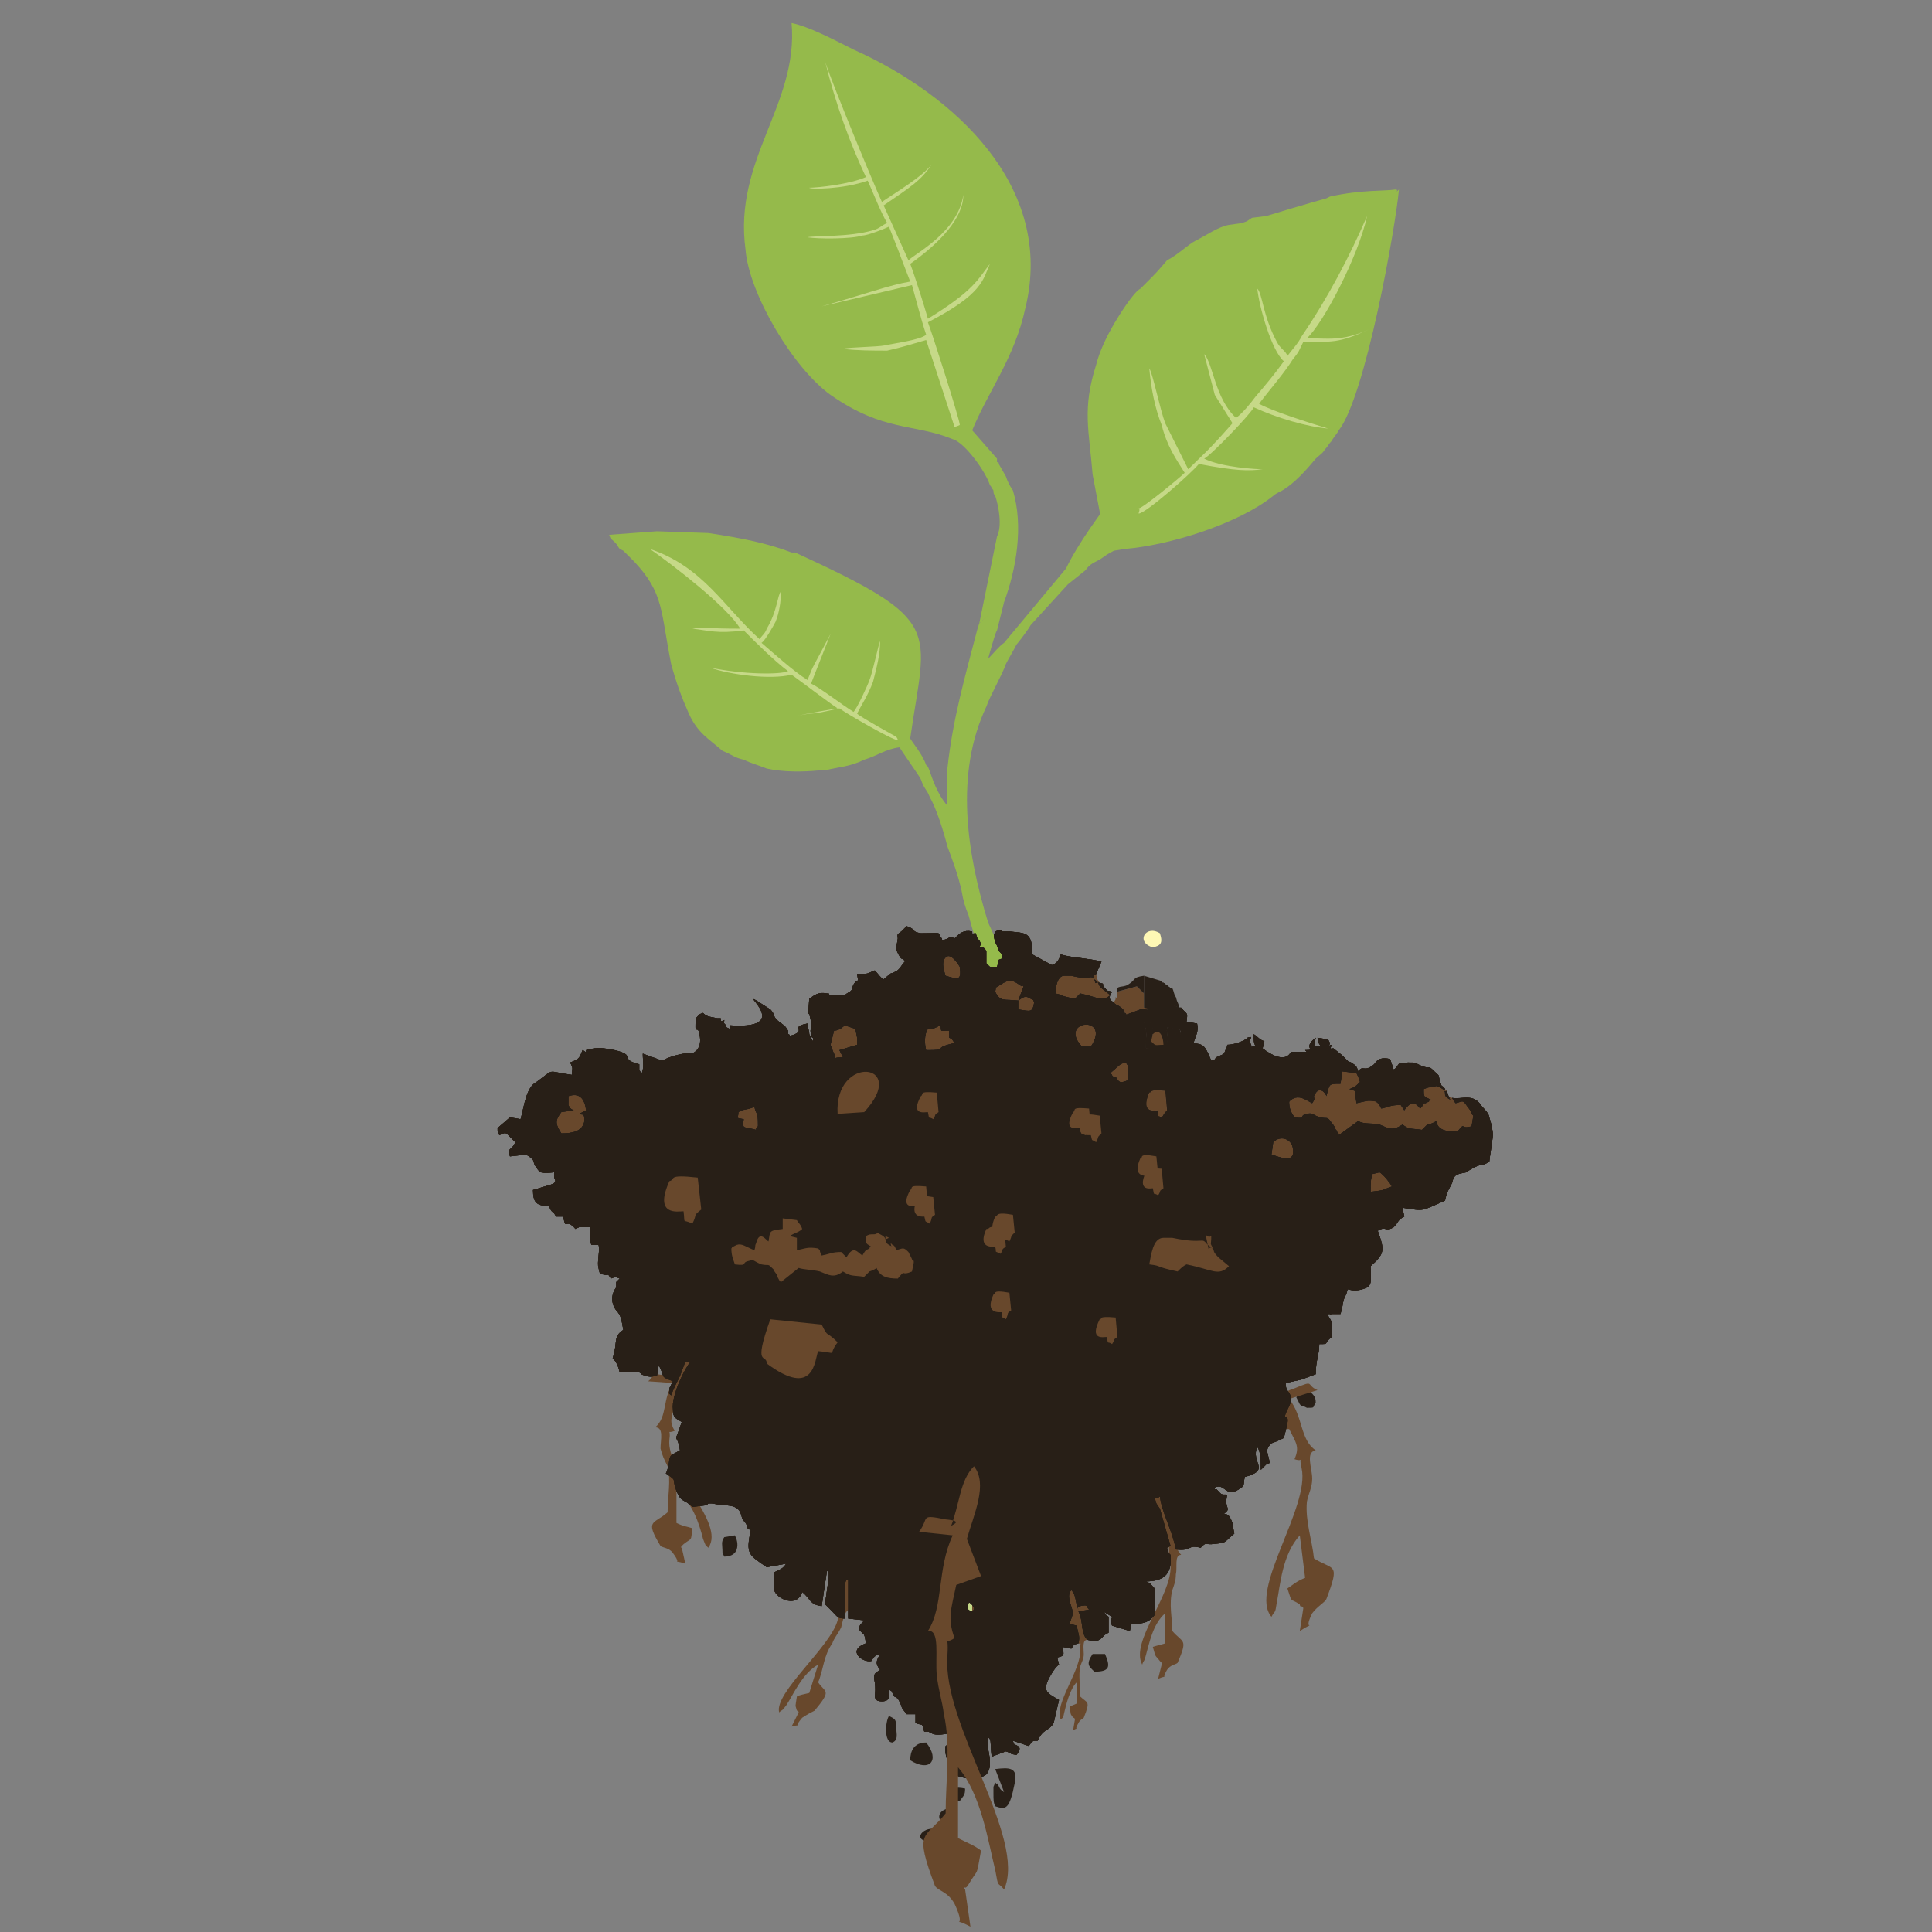 <?xml version="1.0" encoding="UTF-8"?>
<!DOCTYPE svg PUBLIC "-//W3C//DTD SVG 1.1//EN" "http://www.w3.org/Graphics/SVG/1.1/DTD/svg11.dtd">
<!-- Creator: CorelDRAW X7 -->
<svg xmlns="http://www.w3.org/2000/svg" xml:space="preserve" width="1091px" height="1091px" version="1.1" style="shape-rendering:geometricPrecision; text-rendering:geometricPrecision; image-rendering:optimizeQuality; fill-rule:evenodd; clip-rule:evenodd"
viewBox="0 0 1091 1091"
 xmlns:xlink="http://www.w3.org/1999/xlink">
 <rect x="0" y="0" width="1091" height="1091" fill="#808080" stroke="none"/>
 <defs>
  <style type="text/css">
   <![CDATA[
    .fil0 {fill:#281F17}
    .fil4 {fill:#68482C}
    .fil6 {fill:#68482C}
    .fil1 {fill:#95BA4B}
    .fil2 {fill:#95BA4B}
    .fil3 {fill:#C6D988}
    .fil5 {fill:#FEF8B5}
   ]]>
  </style>
 </defs>
 <g id="Camada_x0020_1">
  <path class="fil0" d="M614 926c9,2 7,-2 12,-4l0 -9c-3,-2 -1,-1 -3,-3l5 3c0,2 -2,0 0,5l10 3 1 -4c7,0 10,-1 13,-5l0 -15c-2,-2 -2,-3 -5,-4 11,0 15,-5 14,-15l-1 -1 -1 -3 2 -1 -6 -21c0,0 -2,-3 -2,-3 -2,-7 -1,-1 2,-4 1,9 7,19 9,30 10,1 6,-3 14,-1 3,-3 2,-2 6,-2 9,-1 6,0 13,-6 0,0 -1,-5 -1,-6 -2,-5 -3,-5 -5,-5 5,-4 0,-2 2,-11 -4,0 -3,0 -6,-3 0,0 -1,0 -1,0 0,-1 0,-1 0,-1 6,-3 6,7 15,0 2,-1 1,-3 2,-6 15,-4 3,-8 7,-17 2,3 2,8 2,13l3 -3c1,-1 1,0 2,-1 -1,-6 -3,-7 1,-11 3,-1 5,-2 7,-3l1 -4c4,-14 -4,-2 2,-14 1,-2 1,-3 1,-5 -1,-4 -3,-3 -3,-8l9 -2 8 -3c0,-8 2,-11 2,-17 6,0 2,0 7,-4 -1,-7 2,-6 -2,-12 1,-3 0,0 2,-1l5 0 1 -4c1,-7 2,-5 3,-10 3,1 7,1 11,-1 3,-2 2,-5 2,-12 8,-7 8,-9 4,-20 5,-3 4,1 9,-2 3,-3 2,-4 6,-6l-1 -5c13,2 10,2 24,-4 1,-5 2,-6 4,-10 1,-5 3,-5 8,-6 1,-1 5,-3 5,-3 4,-2 3,0 8,-3 0,-1 2,-13 2,-15 0,-3 -1,-7 -2,-10 0,-2 -3,-5 -4,-6 -5,-8 -11,-4 -17,-5 0,0 1,2 2,3 4,-1 4,-2 6,1l3 4c0,1 0,1 0,1 0,0 1,1 1,1l-1 6c-7,2 -3,-3 -8,3 -7,0 -11,-1 -12,-6 -1,1 -4,2 -5,2l-3 3c-7,-1 -7,0 -11,-3 -6,4 -8,2 -13,0 -4,-1 -9,0 -12,-2l-11 8c0,-1 0,-1 -1,-2 0,-1 -1,-1 -1,-2 0,0 -1,-2 -2,-3 -3,-4 -2,-2 -6,-3 -5,-1 -4,-3 -8,-2 -5,1 0,3 -7,2 -2,-3 -3,-5 -3,-9 1,0 -1,0 3,-2 4,-1 6,1 10,3 2,-3 1,-2 1,-4 3,-7 7,-1 7,0 2,-7 1,-7 8,-7l1 -7 8 1c1,2 1,2 2,5 -2,2 -3,3 -6,4l3 1 1 7c5,-1 6,-2 11,-1 2,2 1,0 3,4 5,-1 5,-2 11,-2l2 3c5,-7 7,-3 9,-1 0,0 2,-2 2,-3 0,0 1,0 1,0l2 -1c0,-1 0,0 1,-1 -4,-2 -4,-1 -4,-6 3,-1 2,-1 5,-1 3,-1 1,-1 4,0 6,3 0,4 6,7 0,0 -1,-2 -1,-2l-1 -3c-2,1 -2,1 -1,-1 -1,-2 -1,-1 -2,-2 -1,-3 0,0 -1,-3 -1,-4 0,-2 -3,-5 -4,-4 -2,-1 -7,-3 -5,-2 -2,-2 -8,-2 -7,1 -4,0 -6,2 -2,2 1,0 -2,2l-2 -6c-5,-1 -7,0 -9,3 -6,5 -6,0 -9,4 -1,-3 -1,-3 -4,-5 -2,-1 -1,0 -2,-1l-2 -2c0,0 0,0 -1,-1l-5 -4 0 0c-2,0 -2,1 -1,-2 -2,0 -2,3 -1,-1l-1 -2 -6 -1c1,4 0,2 2,5l-4 0 1 -5c-8,6 1,7 -6,7l1 1 -9 0c-4,8 -16,-2 -16,-2l1 -4c-3,-1 -3,-2 -6,-4 0,5 0,4 1,7 -5,0 -1,1 -3,-2 -1,-3 3,-4 -2,-3l1 0c-3,2 -8,4 -12,4 0,1 0,1 -1,3 -1,3 -1,2 -5,4 -2,2 0,1 -3,2 -4,-10 -5,-9 -10,-10 1,-4 3,-6 2,-11l-6 -1c1,-6 0,-4 -3,-8l-1 0c-4,-1 -6,-3 -9,-5 1,-4 2,-3 4,-6l-4 -3 -2 0 0 14 -5 0c-3,2 0,1 -5,1 0,0 0,0 -1,0l-8 3c0,-1 -1,-1 -1,-1 0,0 0,-1 0,-1 -3,-4 -5,-3 -6,-5 0,0 0,0 0,0 -4,-2 -2,-4 -1,-6 -4,-1 -2,0 -4,-2 -3,-3 1,-2 -3,-3 -3,-1 -2,2 -3,-2 4,3 1,2 4,5l5 4c-5,4 -7,1 -17,-1 -1,1 -2,2 -3,3 -10,-2 -6,-2 -11,-3 0,-3 1,-10 5,-10l4 0c12,3 10,-1 13,2 -1,-6 0,-1 1,-3l3 -7c-8,-2 -16,-2 -23,-4 -1,3 -2,5 -5,6l-11 -6c0,-13 -4,-12 -13,-13 -3,0 -3,0 -4,0 0,-1 -1,-1 -1,-1l-3 1c-1,3 -1,2 0,6l1 2 1 3 2 2 0 2c-1,1 0,0 -2,1 -1,3 0,1 -1,4l-4 0 -2 -2 0 -7c-1,-1 0,-1 -2,-2 -1,0 0,0 -2,0l1 -2 -1 -2 -1 -1 -1 -3c-2,0 -2,1 -2,-1 -5,-1 -7,1 -10,4 -3,-2 -2,0 -7,1 0,-1 0,-1 -1,-2 -1,-3 0,-2 -11,-2 -6,-1 -2,-2 -8,-4l-3 3c-3,2 -2,2 -2,4l-1 6c4,9 3,3 5,7 -2,2 -3,5 -6,6 -3,2 1,-2 -6,4 -2,-1 -3,-3 -5,-5 -5,2 -3,2 -10,2 1,7 1,1 -2,6 -2,4 1,1 -2,4 0,0 -2,1 -3,2 -1,0 -4,0 -6,0 -5,0 -1,-1 -4,-1 -5,-1 -7,1 -10,3 -1,16 -1,2 1,13 1,5 -1,3 0,7 0,3 2,1 1,4l-2 -4c0,-2 -1,-4 -1,-6 -11,2 1,4 -10,7 0,-1 -1,-1 -1,-1 0,0 0,-1 0,-1 0,0 0,-1 0,-1 -2,-3 -1,-2 -5,-5 -4,-3 -2,-4 -5,-7 -28,-18 19,12 -23,9l0 2 -2 -1 0 -1c-2,-2 -1,-1 -1,-3 -2,1 -2,1 -2,-1l-1 0 -1 0 -5 -1c-2,-1 -2,-1 -3,-2 -3,1 -2,1 -4,3 -1,11 1,3 2,9 2,9 -4,11 -5,11 -3,-1 -13,2 -16,4l-11 -4c0,5 1,8 -1,12 0,-1 0,-1 -1,-3 0,0 0,-2 0,-3 -12,-3 -1,-5 -14,-8 -6,-1 -9,-2 -16,0 0,2 0,1 -2,0 -2,5 -2,5 -7,7 2,4 1,3 1,7 -15,-2 -9,-4 -20,4 -6,3 -7,14 -9,21l-6 -1 -7 6c0,3 0,2 1,4 3,-1 3,-2 5,0l4 4c-2,5 -5,3 -3,8l9 -1c2,1 3,2 4,3l1 3c3,4 2,5 11,4 0,2 0,1 0,3 1,2 1,3 -2,4l-10 3c0,7 2,9 9,9 2,5 2,2 4,6l4 0c2,9 1,0 7,7l2 -1 6 0c1,6 -1,5 1,10l4 0c1,3 -1,10 0,13 1,5 1,3 4,4 2,0 1,-1 3,2 3,-1 2,-1 5,0 -1,1 -1,1 -2,2l0 3c-3,4 -3,9 0,13 3,3 3,6 4,11 -6,4 -3,7 -6,16 2,2 3,4 4,8 3,0 8,-1 11,0 2,1 0,1 4,2 3,1 4,0 6,0l1 -6c4,7 0,6 8,9l-2 4c0,4 -1,2 1,4 1,-3 3,-7 5,-11 4,-10 2,-8 6,-8 -3,3 -11,19 -10,27 0,5 2,5 5,7 -5,15 -3,4 -1,16 -5,3 -5,2 -6,5 0,1 -1,7 -2,8 7,5 3,2 6,10 3,7 4,4 9,9l8 -1 1 -1 2 0 6 1c9,0 10,3 11,7 1,3 1,1 2,3 2,3 0,3 3,4 -3,14 -1,14 9,21l11 -2c-2,3 -3,3 -7,5 0,3 0,6 0,8 -1,6 13,13 16,3 5,4 4,7 11,8l3 -20c1,1 1,0 1,4l-2 14c0,0 0,1 0,1l4 4c3,3 3,4 7,4 0,-5 0,-8 0,-13 0,-2 0,-4 0,-6 1,-4 1,-2 2,-3l0 22 9 1c-2,3 -2,1 -3,5 3,4 3,1 4,8 -11,4 -2,11 3,10 1,-1 1,-3 5,-4 -2,4 -3,5 0,9 -3,2 -4,2 -3,7 1,7 -1,8 1,10 1,1 5,1 6,0 2,-2 0,-1 1,-3l0 -3c4,3 0,-1 3,4 2,1 2,1 3,3 2,4 0,2 4,7l5 0 0 5c5,2 3,-1 5,5 5,-1 2,3 13,1 1,3 1,2 2,5l-3 2c-1,6 3,14 7,17 6,2 12,2 16,-1 5,-6 -1,-16 1,-21 2,2 1,1 2,11l8 -3c6,2 0,1 6,2 4,-5 0,-5 -1,-6 -2,-1 0,1 -1,-2l9 3c2,-3 2,-3 5,-3 3,-7 6,-5 9,-10l3 -13c-3,-2 -9,-4 -7,-9 0,-1 4,-9 7,-11l-1 -4c4,-1 4,-1 3,-6l5 1c2,-3 1,-2 4,-3 1,-4 0,-5 -1,-10l-4 -1 2 -6c-1,-5 -4,-10 -1,-13 3,3 2,7 4,11 0,-1 -2,-1 1,-2 5,-1 3,0 5,2l-6 1c3,6 1,12 5,16zm-67 -21c1,0 2,1 3,3 0,1 0,1 -1,2 -2,-1 -3,0 -2,-5zm227 -232c0,-5 0,-7 1,-10l4 -1c2,1 6,6 7,8 -6,2 -3,2 -12,3zm-55 -28c4,-4 10,-2 11,3 2,10 -8,5 -12,4l1 -7zm-292 -7c-7,-2 -8,0 -7,-6 -5,-1 -3,0 -3,-4 3,-2 5,-1 9,-3 1,5 2,2 2,10 0,0 0,0 0,1l-1 1c0,0 0,1 0,1zm232 -11c-2,2 -1,1 -3,4 -3,-2 -2,1 -2,-4 -2,0 -10,2 -5,-10 2,0 -1,-2 9,-1l1 11zm-335 0c-2,-1 -2,-1 -3,-3l0 -5c6,-2 9,1 10,8l-4 2c2,1 3,-1 3,4 -1,6 -7,7 -13,7 -4,-6 -3,-8 0,-12l7 -1zm157 -7c-1,-19 23,-16 9,-1l-9 1zm156 -10c-5,2 -5,1 -7,-2 -1,0 -2,0 -2,-1 0,0 0,0 -1,-1 7,-6 5,-5 9,-6 0,1 1,1 1,3 0,1 0,2 0,2 0,2 0,3 0,5zm-26 -19c-14,-15 17,-18 5,0l-5 0zm-137 2l2 4c-7,0 -3,2 -5,-2 -1,-2 -1,-3 -2,-5l2 -8c2,0 4,-1 6,-3l6 2 1 5c0,2 0,1 0,4l-10 3zm50 -12c3,-1 1,1 5,-1l2 -1c1,4 -1,3 5,3l0 4c2,1 1,0 3,3 -14,3 -2,4 -16,4 -1,-4 -1,-9 1,-12zm140 10c-3,-10 -4,-4 -5,-11l5 1c0,4 -1,3 1,7 2,-5 2,-3 1,-7l5 0c-2,6 -5,6 -4,15l-6 0 3 -5zm-17 1c0,-8 1,-7 -1,-15 6,1 3,-1 5,4 4,-1 5,0 8,1 2,12 -4,10 -12,10zm-85 -32c1,-4 -1,-1 3,-4 5,-3 5,-2 7,-2l2 1c0,0 0,0 0,0l3 2c0,-1 1,0 1,0l-3 8c3,-2 4,-3 7,-1 2,1 1,0 2,2 -1,6 -2,5 -9,4l0 -5c-8,-1 -10,1 -13,-5zm-28 -9c-1,-3 -3,-9 1,-11 3,-1 7,6 7,6 1,8 -1,7 -8,5z"/>
  <path class="fil1" d="M421 141c2,25 27,67 48,82 30,21 47,16 69,25 7,2 19,19 21,26 1,1 0,0 2,3 0,1 0,2 1,3 2,6 4,17 1,23l-10 49c2,-2 12,-10 14,-12 7,-19 11,-43 5,-63 -2,-3 -3,-5 -4,-8l-4 -7c0,-1 0,-1 -1,-1 0,-1 0,-1 0,-2l-14 -16c9,-22 24,-41 30,-69 17,-69 -41,-121 -97,-146 -10,-5 -25,-13 -35,-15 4,46 -33,77 -26,128z"/>
  <path class="fil1" d="M751 111l-2 1c0,0 -11,3 -34,10l-8 1 -3 2c-6,2 3,0 -10,2 -6,1 -13,6 -19,9 -4,2 -10,8 -16,11 -6,7 -5,6 -15,16 -4,2 -12,15 -15,20 -4,7 -8,15 -10,23 -8,25 -4,37 -2,62l4 21 2 12c1,2 0,0 3,1 6,-19 177,-197 162,-195 -6,1 -19,0 -37,4z"/>
  <path class="fil1" d="M514 417c9,-63 20,-66 -65,-105l-2 0c-13,-5 -27,-8 -47,-11l-29 -1 -27 2c1,3 1,2 3,4 2,2 2,3 3,4l2 1 1 1 1 1 1 1 1 1 1 1 1 1c17,18 15,28 21,58 3,11 6,19 10,28 5,11 11,14 19,21 5,2 7,4 12,5 4,2 8,3 13,5 9,2 20,2 30,1l3 0c8,-2 14,-2 22,-6 7,-2 12,-6 20,-7 1,2 11,16 12,18 1,0 4,3 4,2 0,-1 1,-6 -1,-10 -2,-6 -8,-13 -9,-15z"/>
  <path class="fil1" d="M603 330l10 -8c2,-3 4,-4 8,-6 3,-2 4,-3 8,-5l6 -1c25,-2 64,-14 84,-30 1,-1 3,-2 5,-3 7,-4 14,-12 19,-18 2,-2 4,-3 5,-5 2,-2 2,-3 4,-5 1,-2 3,-4 4,-6 15,-19 32,-114 34,-136 -43,42 -162,160 -188,214l1 9z"/>
  <path class="fil2" d="M558 521c-12,-39 -19,-84 -1,-122 2,-6 9,-18 11,-24 2,-4 4,-7 6,-11 -4,-1 -5,-1 -7,-1 -3,2 -6,6 -9,9 0,0 4,-15 5,-16l4 -16c-2,1 -12,10 -14,12l-1 3c-7,27 -14,51 -17,79l0 21c-12,-14 -10,-34 -15,-15 -2,-6 -1,-5 0,0 2,6 3,5 5,10 4,7 8,20 10,28 3,8 6,16 8,25 1,6 2,9 4,14 1,4 6,22 10,27 5,6 11,-1 9,-4 0,-1 -6,-15 -8,-19z"/>
  <path class="fil3" d="M643 287c1,1 0,2 0,3 4,0 30,-23 34,-28 21,4 28,4 36,3 -3,0 -23,-1 -33,-6 4,-2 27,-26 28,-29 13,6 30,11 42,12 -10,-3 -32,-10 -39,-14 6,-8 14,-17 19,-25 4,-5 3,-4 6,-10 16,0 20,1 37,-7 -15,7 -24,5 -35,5 9,-8 29,-46 34,-69 -10,23 -22,46 -37,68 -2,4 -5,7 -8,11 -1,-3 -4,-4 -6,-8 -8,-15 -8,-27 -11,-30 1,10 8,35 15,41 -5,7 -10,13 -16,20 -3,4 -7,9 -11,12 -12,-11 -13,-31 -18,-36l6 23 10 16c-15,17 -16,17 -25,26l-13 -26c-3,-8 -7,-28 -9,-31 1,11 3,22 7,32 3,12 8,19 13,27 -3,3 -25,21 -26,20z"/>
  <path class="fil4" d="M820 620l-2 -1c0,0 1,2 1,2 -6,-3 0,-4 -6,-7 -3,-1 -1,-1 -4,0 -3,0 -2,0 -5,1 0,5 0,4 4,6 -1,1 -1,0 -1,1l-2 1c0,0 -1,0 -1,0 0,1 -2,3 -2,3 -2,-2 -4,-6 -9,1l-2 -3c-6,0 -6,1 -11,2 -2,-4 -1,-2 -3,-4 -5,-1 -6,0 -11,1l-1 -7 -3 -1c3,-1 4,-2 6,-4 -1,-3 -1,-3 -2,-5l-8 -1 -1 7c-7,0 -6,0 -8,7 0,-1 -4,-7 -7,0 0,2 1,1 -1,4 -4,-2 -6,-4 -10,-3 -4,2 -2,2 -3,2 0,4 1,6 3,9 7,1 2,-1 7,-2 4,-1 3,1 8,2 4,1 3,-1 6,3 1,1 2,3 2,3 0,1 1,1 1,2 1,1 1,1 1,2l11 -8c3,2 8,1 12,2 5,2 7,4 13,0 4,3 4,2 11,3l3 -3c1,0 4,-1 5,-2 1,5 5,6 12,6 5,-6 1,-1 8,-3l1 -6c0,0 -1,-1 -1,-1 0,0 0,0 0,-1l-3 -4c-2,-3 -2,-2 -6,-1 -1,-1 -2,-3 -2,-3zm-4 -5c-1,2 -1,2 1,1l-1 -1z"/>
  <path class="fil4" d="M609 928c2,1 1,-2 1,3 1,12 -15,31 -11,40 2,-2 1,0 2,-4 1,-4 3,-13 7,-17l0 12c-2,1 -3,1 -4,2 1,5 0,3 2,6 0,0 0,0 0,0 1,0 1,1 1,1l-1 6c4,-2 0,1 3,-4 1,-2 2,-2 3,-3 4,-10 2,-8 -2,-12 0,-6 -1,-12 0,-17 1,-3 2,-4 2,-7 0,-3 -1,-8 2,-8 -4,-4 -2,-10 -5,-16l6 -1c-2,-2 0,-3 -5,-2 -3,1 -1,1 -1,2 -2,-4 -1,-8 -4,-11 -3,3 0,8 1,13l-2 6 4 1c1,5 2,6 1,10z"/>
  <path class="fil4" d="M621 555c-2,-3 -1,-1 -2,-5 -1,2 -2,-3 -1,3 -3,-3 -1,1 -13,-2l-4 0c-4,0 -5,7 -5,10 5,1 1,1 11,3 1,-1 2,-2 3,-3 10,2 12,5 17,1l-5 -4c-3,-3 0,-2 -4,-5 1,4 0,1 3,2z"/>
  <path class="fil4" d="M321 619l0 5c1,2 1,2 3,3l-7 1c-3,4 -4,6 0,12 6,0 12,-1 13,-7 0,-5 -1,-3 -3,-4l4 -2c-1,-7 -4,-10 -10,-8z"/>
  <path class="fil0" d="M573 1007c2,-9 -3,-9 -11,-8l5 13c-3,-2 -2,-2 -4,-5 -1,2 0,-3 -2,2 0,2 0,3 0,4 0,3 0,5 1,7 6,2 8,2 11,-13z"/>
  <path class="fil0" d="M558 765c-3,-2 -5,-5 -10,-3 -4,1 -6,6 -5,11 2,6 16,8 15,-8z"/>
  <path class="fil4" d="M631 560l0 4 -1 -1c0,2 0,1 -1,3 0,0 0,0 0,0 1,2 3,1 6,5 0,0 0,1 0,1 0,0 1,0 1,1l8 -3c1,0 1,0 1,0 5,0 2,1 5,-1l-4 0 0 -8 -4 -4 -11 3z"/>
  <path class="fil4" d="M562 560c3,6 5,4 13,5l0 5c7,1 8,2 9,-4 -1,-2 0,-1 -2,-2 -3,-2 -4,-1 -7,1l3 -8c0,0 -1,-1 -1,0l-3 -2c0,0 0,0 0,0l-2 -1c-2,0 -2,-1 -7,2 -4,3 -2,0 -3,4z"/>
  <path class="fil4" d="M419 596l4 4c0,0 0,0 0,0 5,0 6,-1 9,-3 6,0 11,2 9,-5l-5 0 -1 -2 -1 0c-4,3 -7,2 -11,-1l1 -5 -2 0c-2,6 0,7 -3,12z"/>
  <path class="fil4" d="M471 582l-2 8c1,2 1,3 2,5 2,4 -2,2 5,2l-2 -4 10 -3c0,-3 0,-2 0,-4l-1 -5 -6 -2c-2,2 -4,3 -6,3z"/>
  <path class="fil4" d="M524 581c-2,3 -2,8 -1,12 14,0 2,-1 16,-4 -2,-3 -1,-2 -3,-3l0 -4c-6,0 -4,1 -5,-3l-2 1c-4,2 -2,0 -5,1z"/>
  <polygon class="fil0" points="646,561 646,569 650,570 656,570 656,555 656,554 646,551 "/>
  <path class="fil1" d="M726 120l-2 1c1,4 3,6 6,7 6,1 7,-2 10,-4l-1 -8 -13 4z"/>
  <path class="fil0" d="M523 984c-7,0 -9,5 -9,10 11,7 17,0 9,-10z"/>
  <path class="fil1" d="M574 364c1,-1 7,-9 8,-11l21 -23c1,-3 3,-8 -1,-9l-35 42c2,0 5,1 7,1z"/>
  <path class="fil4" d="M611 591l5 0c12,-18 -19,-15 -5,0z"/>
  <path class="fil0" d="M651 584c4,-1 6,2 5,5 -4,1 -2,1 -5,-1l0 -4zm-4 8c9,1 14,2 12,-10 -3,-2 -4,-3 -8,-1 -1,-5 1,-3 -5,-4 2,8 1,7 1,15z"/>
  <path class="fil4" d="M719 645l-1 7c4,1 14,6 12,-4 -1,-5 -7,-7 -11,-3z"/>
  <path class="fil4" d="M417 628c0,4 -2,3 3,4 -1,6 0,4 7,6 0,0 0,-1 0,-1l1 -1c0,-1 0,-1 0,-1 0,-8 -1,-5 -2,-10 -4,2 -6,1 -9,3z"/>
  <path class="fil0" d="M618 944c9,0 9,-3 6,-10l-7 0c-4,6 -2,7 1,10z"/>
  <path class="fil4" d="M534 551c7,2 9,3 8,-5 0,0 -4,-7 -7,-6 -4,2 -2,8 -1,11z"/>
  <path class="fil4" d="M774 673c9,-1 6,-1 12,-3 -1,-2 -5,-7 -7,-8l-4 1c-1,3 -1,5 -1,10z"/>
  <path class="fil0" d="M408 877l1 2c3,0 6,-1 7,-4 1,-3 0,-6 -1,-8l-6 1c-2,3 -1,4 -1,9z"/>
  <path class="fil0" d="M662 591l-2 5 8 1c-1,-9 2,-10 4,-16l-6 -1c1,5 1,2 -1,7 -2,-4 -1,-3 0,-6l-6 -1c1,6 0,1 3,11z"/>
  <path class="fil0" d="M734 793l1 1 1 0 2 1c5,0 3,0 5,-3 0,-3 -1,-4 -3,-6l-5 0 -3 3 2 4z"/>
  <path class="fil5" d="M655 527c-8,-5 -14,5 -4,8 4,-1 6,-2 4,-8z"/>
  <path class="fil0" d="M631 560l11 -3 4 4 0 -10c-7,1 -4,2 -9,5 -3,2 -7,0 -6,4zm-1 3l1 1 -1 -1z"/>
  <path class="fil0" d="M504 984c2,-1 3,-2 2,-8 0,-5 0,-5 -4,-7 -2,3 -3,15 2,15z"/>
  <path class="fil4" d="M627 606c1,1 1,1 1,1 0,1 1,1 2,1 2,3 2,4 7,2 0,-2 0,-3 0,-5 0,0 0,-1 0,-2 0,-2 -1,-2 -1,-3 -4,1 -2,0 -9,6z"/>
  <path class="fil0" d="M528 1033c-7,-2 -15,8 1,7 0,-5 1,-4 -1,-7z"/>
  <path class="fil0" d="M537 1015c2,2 0,1 5,2 2,-3 3,-3 3,-7 -5,-1 -9,-1 -8,5z"/>
  <path class="fil0" d="M537 1021c-9,1 -8,8 -2,10 3,-3 3,-5 2,-10z"/>
  <path class="fil0" d="M666 569c-1,-4 -1,-2 -2,-6 -1,-1 -1,-3 -2,-5l-2 0c-2,3 -2,2 -4,6 3,2 6,4 10,5z"/>
  <path class="fil4" d="M419 585l0 -1c-2,-1 -3,-1 -5,-1 -2,3 -2,3 -1,6 5,1 6,2 6,-4z"/>
  <path class="fil4" d="M651 584l-1 4c3,3 2,2 7,2 0,-4 -2,-10 -6,-6z"/>
  <path class="fil0" d="M565 807c2,-1 3,0 3,-5 -1,-4 -1,-3 -4,-4 -3,8 0,8 1,9z"/>
  <path class="fil0" d="M399 589c3,2 3,2 5,0 3,-8 -7,-8 -5,0z"/>
  <path class="fil3" d="M550 908c-1,-2 -2,-3 -3,-3 -1,5 0,4 2,5 1,-1 1,-1 1,-2z"/>
  <path class="fil4" d="M659 880c4,2 1,-2 2,4 1,17 -23,43 -16,56 1,-3 1,-1 2,-5 2,-7 4,-18 11,-24l0 17c-3,1 -4,1 -7,2 2,7 1,4 4,8 0,0 1,1 1,1 0,0 0,0 0,1l-2 8c7,-3 1,2 5,-5 2,-3 5,-3 6,-4 6,-14 3,-11 -3,-18 0,-7 -2,-15 0,-23 1,-3 2,-5 2,-9 1,-4 -1,-11 3,-11 -5,-5 -3,-14 -7,-22l10 -1c-4,-3 -1,-4 -8,-3 -6,1 -2,1 -2,2 -3,-6 -2,-11 -7,-14 -4,4 0,11 2,17l-4 8 8 2c1,7 2,9 0,13z"/>
  <path class="fil4" d="M472 911c3,2 2,-2 1,4 -4,15 -36,41 -33,52 2,-2 1,0 4,-4 4,-6 9,-18 18,-23l-5 16c-4,1 -5,1 -7,2 -1,7 -1,4 0,8 1,0 1,1 1,1 0,-1 0,0 0,0l-4 8c7,-2 0,2 6,-5 3,-2 5,-3 7,-4 10,-12 6,-10 2,-16 3,-7 3,-15 8,-22 1,-3 3,-5 5,-9 1,-4 2,-10 5,-10 -3,-5 2,-13 0,-21l10 -1c-2,-3 1,-4 -7,-3 -5,1 -2,2 -2,2 -1,-5 1,-10 -2,-14 -5,5 -4,11 -3,17l-7 8 6 2c0,6 1,8 -3,12z"/>
  <path class="fil4" d="M381 808c-5,2 -2,-2 -3,5 -2,18 32,47 22,61 -2,-2 -1,0 -3,-5 -2,-8 -6,-21 -15,-27l0 18c4,2 6,2 9,3 -1,8 0,5 -5,9 0,0 -1,1 -1,1 0,0 -1,1 0,1l2 9c-9,-3 -1,2 -7,-6 -2,-3 -6,-3 -7,-4 -9,-15 -4,-12 4,-19 0,-9 2,-18 0,-26 -2,-4 -3,-6 -4,-10 0,-5 2,-12 -3,-12 7,-6 4,-16 10,-25l-14 -1c5,-4 0,-5 11,-3 8,0 2,1 3,2 3,-6 3,-12 9,-16 5,5 0,12 -3,19l5 10 -10 2c-2,7 -3,9 0,14z"/>
  <path class="fil4" d="M551 858c5,2 2,-3 2,5 3,20 -34,53 -24,68 2,-2 2,0 4,-6 2,-8 6,-22 16,-30l0 21c-4,2 -7,2 -10,4 2,8 1,4 5,9 0,1 1,2 1,1 1,0 1,1 1,1l-3 11c11,-4 1,2 8,-7 2,-3 6,-3 8,-5 10,-17 5,-13 -4,-21 0,-10 -3,-20 0,-29 1,-4 3,-7 3,-11 1,-5 -1,-14 5,-13 -8,-7 -5,-18 -11,-28l14 -1c-5,-4 0,-5 -12,-4 -8,1 -2,2 -2,3 -4,-7 -4,-14 -10,-18 -6,5 -1,14 3,21l-6 11 11 2c2,8 4,10 1,16z"/>
  <path class="fil6" d="M731 824c6,2 2,-3 4,5 5,22 -30,69 -17,84 2,-4 2,-1 3,-8 2,-10 3,-27 13,-38l3 24c-5,2 -7,4 -10,6 3,9 1,5 7,9 0,1 1,2 1,1 0,0 1,1 1,1l-2 13c11,-7 1,2 7,-10 3,-4 7,-6 8,-8 8,-21 4,-16 -7,-23 -1,-10 -5,-21 -4,-32 1,-5 3,-8 3,-13 0,-6 -4,-15 2,-16 -9,-6 -7,-19 -15,-29l16 -5c-7,-3 -1,-6 -13,-1 -9,3 -3,3 -3,3 -5,-6 -5,-14 -13,-17 -5,8 2,16 6,23l-5 14 12 0c4,8 6,10 3,17z"/>
  <path class="fil4" d="M580 688c-5,11 3,9 5,9 0,5 -1,3 2,4 2,-3 0,-2 3,-4l-1 -11c-10,-1 -7,1 -9,2z"/>
  <path class="fil0" d="M614 926c9,2 7,-2 12,-4l0 -9c-3,-2 -1,-1 -3,-3l5 3c0,2 -2,0 0,5l10 3 1 -4c7,0 10,-1 13,-5l0 -15c-2,-2 -2,-3 -5,-4 11,0 15,-5 14,-15l-1 -1 -1 -3 2 -1 -6 -21c0,0 -2,-3 -2,-3 -2,-7 -1,-1 2,-4 1,9 7,19 9,30 10,1 6,-3 14,-1 3,-3 2,-2 6,-2 9,-1 6,0 13,-6 0,0 -1,-5 -1,-6 -2,-5 -3,-5 -5,-5 5,-4 0,-2 2,-11 -4,0 -3,0 -6,-3 0,0 -1,0 -1,0 0,-1 0,-1 0,-1 6,-3 6,7 15,0 2,-1 1,-3 2,-6 15,-4 3,-8 7,-17 2,3 2,8 2,13l3 -3c1,-1 1,0 2,-1 -1,-6 -3,-7 1,-11 3,-1 5,-2 7,-3l1 -4c4,-14 -4,-2 2,-14 1,-2 1,-3 1,-5 -1,-4 -3,-3 -3,-8l9 -2 8 -3c0,-8 2,-11 2,-17 6,0 2,0 7,-4 -1,-7 2,-6 -2,-12 1,-3 0,0 2,-1l5 0 1 -4c1,-7 2,-5 3,-10 3,1 7,1 11,-1 3,-2 2,-5 2,-12 8,-7 8,-9 4,-20 5,-3 4,1 9,-2 3,-3 2,-4 6,-6l-1 -5c13,2 10,2 24,-4 1,-5 2,-6 4,-10 1,-5 3,-5 8,-6 1,-1 5,-3 5,-3 4,-2 3,0 8,-3 0,-1 2,-13 2,-15 0,-3 -1,-7 -2,-10 0,-2 -3,-5 -4,-6 -5,-8 -11,-4 -17,-5 0,0 1,2 2,3 4,-1 4,-2 6,1l3 4c0,1 0,1 0,1 0,0 1,1 1,1l-1 6c-7,2 -3,-3 -8,3 -7,0 -11,-1 -12,-6 -1,1 -4,2 -5,2l-3 3c-7,-1 -7,0 -11,-3 -6,4 -8,2 -13,0 -4,-1 -9,0 -12,-2l-11 8c0,-1 0,-1 -1,-2 0,-1 -1,-1 -1,-2 0,0 -1,-2 -2,-3 -3,-4 -2,-2 -6,-3 -5,-1 -4,-3 -8,-2 -5,1 0,3 -7,2 -2,-3 -3,-5 -3,-9 1,0 -1,0 3,-2 4,-1 6,1 10,3 2,-3 1,-2 1,-4 3,-7 7,-1 7,0 2,-7 1,-7 8,-7l1 -7 8 1c1,2 1,2 2,5 -2,2 -3,3 -6,4l3 1 1 7c5,-1 6,-2 11,-1 2,2 1,0 3,4 5,-1 5,-2 11,-2l2 3c5,-7 7,-3 9,-1 0,0 2,-2 2,-3 0,0 1,0 1,0l2 -1c0,-1 0,0 1,-1 -4,-2 -4,-1 -4,-6 3,-1 2,-1 5,-1 3,-1 1,-1 4,0 6,3 0,4 6,7 0,0 -1,-2 -1,-2l-1 -3c-2,1 -2,1 -1,-1 -1,-2 -1,-1 -2,-2 -1,-3 0,0 -1,-3 -1,-4 0,-2 -3,-5 -4,-4 -2,-1 -7,-3 -5,-2 -2,-2 -8,-2 -7,1 -4,0 -6,2 -2,2 1,0 -2,2l-2 -6c-5,-1 -7,0 -9,3 -6,5 -6,0 -9,4 -1,-3 -1,-3 -4,-5 -2,-1 -1,0 -2,-1l-2 -2c0,0 0,0 -1,-1l-5 -4 0 0c-2,0 -2,1 -1,-2 -2,0 -2,3 -1,-1l-1 -2 -6 -1c1,4 0,2 2,5l-4 0 1 -5c-8,6 1,7 -6,7l1 1 -9 0c-4,8 -16,-2 -16,-2l1 -4c-3,-1 -3,-2 -6,-4 0,5 0,4 1,7 -5,0 -1,1 -3,-2 -1,-3 3,-4 -2,-3l1 0c-3,2 -8,4 -12,4 0,1 0,1 -1,3 -1,3 -1,2 -5,4 -2,2 0,1 -3,2 -4,-10 -5,-9 -10,-10 1,-4 3,-6 2,-11l-6 -1c1,-6 0,-4 -3,-8l-1 0c-4,-1 -6,-3 -9,-5 1,-4 2,-3 4,-6l-4 -3 -2 0 0 14 -5 0c-3,2 0,1 -5,1 0,0 0,0 -1,0l-8 3c0,-1 -1,-1 -1,-1 0,0 0,-1 0,-1 -3,-4 -5,-3 -6,-5 0,0 0,0 0,0 -4,-2 -2,-4 -1,-6 -4,-1 -2,0 -4,-2 -3,-3 1,-2 -3,-3 -3,-1 -2,2 -3,-2 4,3 1,2 4,5l5 4c-5,4 -7,1 -17,-1 -1,1 -2,2 -3,3 -10,-2 -6,-2 -11,-3 0,-3 1,-10 5,-10l4 0c12,3 10,-1 13,2 -1,-6 0,-1 1,-3l3 -7c-8,-2 -16,-2 -23,-4 -1,3 -2,5 -5,6l-11 -6c0,-13 -4,-12 -13,-13 -3,0 -3,0 -4,0 0,-1 -1,-1 -1,-1l-3 1c-1,3 -1,2 0,6l1 2 1 3 2 2 0 2c-1,1 0,0 -2,1 -1,3 0,1 -1,4l-4 0 -2 -2 0 -7c-1,-1 0,-1 -2,-2 -1,0 0,0 -2,0l1 -2 -1 -2 -1 -1 -1 -3c-2,0 -2,1 -2,-1 -5,-1 -7,1 -10,4 -3,-2 -2,0 -7,1 0,-1 0,-1 -1,-2 -1,-3 0,-2 -11,-2 -6,-1 -2,-2 -8,-4l-3 3c-3,2 -2,2 -2,4l-1 6c4,9 3,3 5,7 -2,2 -3,5 -6,6 -3,2 1,-2 -6,4 -2,-1 -3,-3 -5,-5 -5,2 -3,2 -10,2 1,7 1,1 -2,6 -2,4 1,1 -2,4 0,0 -2,1 -3,2 -1,0 -4,0 -6,0 -5,0 -1,-1 -4,-1 -5,-1 -7,1 -10,3 -1,16 -1,2 1,13 1,5 -1,3 0,7 0,3 2,1 1,4l-2 -4c0,-2 -1,-4 -1,-6 -11,2 1,4 -10,7 0,-1 -1,-1 -1,-1 0,0 0,-1 0,-1 0,0 0,-1 0,-1 -2,-3 -1,-2 -5,-5 -4,-3 -2,-4 -5,-7 -28,-18 19,12 -23,9l0 2 -2 -1 0 -1c-2,-2 -1,-1 -1,-3 -2,1 -2,1 -2,-1l-1 0 -1 0 -5 -1c-2,-1 -2,-1 -3,-2 -3,1 -2,1 -4,3 -1,11 1,3 2,9 2,9 -4,11 -5,11 -3,-1 -13,2 -16,4l-11 -4c0,5 1,8 -1,12 0,-1 0,-1 -1,-3 0,0 0,-2 0,-3 -12,-3 -1,-5 -14,-8 -6,-1 -9,-2 -16,0 0,2 0,1 -2,0 -2,5 -2,5 -7,7 2,4 1,3 1,7 -15,-2 -9,-4 -20,4 -6,3 -7,14 -9,21l-6 -1 -7 6c0,3 0,2 1,4 3,-1 3,-2 5,0l4 4c-2,5 -5,3 -3,8l9 -1c2,1 3,2 4,3l1 3c3,4 2,5 11,4 0,2 0,1 0,3 1,2 1,3 -2,4l-10 3c0,7 2,9 9,9 2,5 2,2 4,6l4 0c2,9 1,0 7,7l2 -1 6 0c1,6 -1,5 1,10l4 0c1,3 -1,10 0,13 1,5 1,3 4,4 2,0 1,-1 3,2 3,-1 2,-1 5,0 -1,1 -1,1 -2,2l0 3c-3,4 -3,9 0,13 3,3 3,6 4,11 -6,4 -3,7 -6,16 2,2 3,4 4,8 3,0 8,-1 11,0 2,1 0,1 4,2 3,1 4,0 6,0l1 -6c4,7 0,6 8,9l-2 4c0,4 -1,2 1,4 1,-3 3,-7 5,-11 4,-10 2,-8 6,-8 -3,3 -11,19 -10,27 0,5 2,5 5,7 -5,15 -3,4 -1,16 -5,3 -5,2 -6,5 0,1 -1,7 -2,8 7,5 3,2 6,10 3,7 4,4 9,9l8 -1 1 -1 2 0 6 1c9,0 10,3 11,7 1,3 1,1 2,3 2,3 0,3 3,4 -3,14 -1,14 9,21l11 -2c-2,3 -3,3 -7,5 0,3 0,6 0,8 -1,6 13,13 16,3 5,4 4,7 11,8l3 -20c1,1 1,0 1,4l-2 14c0,0 0,1 0,1l4 4c3,3 3,4 7,4 0,-5 0,-8 0,-13 0,-2 0,-4 0,-6 1,-4 1,-2 2,-3l0 22 9 1c-2,3 -2,1 -3,5 3,4 3,1 4,8 -11,4 -2,11 3,10 1,-1 1,-3 5,-4 -2,4 -3,5 0,9 -3,2 -4,2 -3,7 1,7 -1,8 1,10 1,1 5,1 6,0 2,-2 0,-1 1,-3l0 -3c4,3 0,-1 3,4 2,1 2,1 3,3 2,4 0,2 4,7l5 0 0 5c5,2 3,-1 5,5 5,-1 2,3 13,1 1,3 1,2 2,5l-3 2c-1,6 3,14 7,17 6,2 12,2 16,-1 5,-6 -1,-16 1,-21 2,2 1,1 2,11l8 -3c6,2 0,1 6,2 4,-5 0,-5 -1,-6 -2,-1 0,1 -1,-2l9 3c2,-3 2,-3 5,-3 3,-7 6,-5 9,-10l3 -13c-3,-2 -9,-4 -7,-9 0,-1 4,-9 7,-11l-1 -4c4,-1 4,-1 3,-6l5 1c2,-3 1,-2 4,-3 1,-4 0,-5 -1,-10l-4 -1 2 -6c-1,-5 -4,-10 -1,-13 3,3 2,7 4,11 0,-1 -2,-1 1,-2 5,-1 3,0 5,2l-6 1c3,6 1,12 5,16zm-67 -21c1,0 2,1 3,3 0,1 0,1 -1,2 -2,-1 -3,0 -2,-5zm227 -232c0,-5 0,-7 1,-10l4 -1c2,1 6,6 7,8 -6,2 -3,2 -12,3zm-55 -28c4,-4 10,-2 11,3 2,10 -8,5 -12,4l1 -7zm-292 -7c-7,-2 -8,0 -7,-6 -5,-1 -3,0 -3,-4 3,-2 5,-1 9,-3 1,5 2,2 2,10 0,0 0,0 0,1l-1 1c0,0 0,1 0,1zm232 -11c-2,2 -1,1 -3,4 -3,-2 -2,1 -2,-4 -2,0 -10,2 -5,-10 2,0 -1,-2 9,-1l1 11zm-335 0c-2,-1 -2,-1 -3,-3l0 -5c6,-2 9,1 10,8l-4 2c2,1 3,-1 3,4 -1,6 -7,7 -13,7 -4,-6 -3,-8 0,-12l7 -1zm157 -7c-1,-19 23,-16 9,-1l-9 1zm156 -10c-5,2 -5,1 -7,-2 -1,0 -2,0 -2,-1 0,0 0,0 -1,-1 7,-6 5,-5 9,-6 0,1 1,1 1,3 0,1 0,2 0,2 0,2 0,3 0,5zm-26 -19c-14,-15 17,-18 5,0l-5 0zm-137 2l2 4c-7,0 -3,2 -5,-2 -1,-2 -1,-3 -2,-5l2 -8c2,0 4,-1 6,-3l6 2 1 5c0,2 0,1 0,4l-10 3zm50 -12c3,-1 1,1 5,-1l2 -1c1,4 -1,3 5,3l0 4c2,1 1,0 3,3 -14,3 -2,4 -16,4 -1,-4 -1,-9 1,-12zm140 10c-3,-10 -4,-4 -5,-11l5 1c0,4 -1,3 1,7 2,-5 2,-3 1,-7l5 0c-2,6 -5,6 -4,15l-6 0 3 -5zm-17 1c0,-8 1,-7 -1,-15 6,1 3,-1 5,4 4,-1 5,0 8,1 2,12 -4,10 -12,10zm-85 -32c1,-4 -1,-1 3,-4 5,-3 5,-2 7,-2l2 1c0,0 0,0 0,0l3 2c0,-1 1,0 1,0l-3 8c3,-2 4,-3 7,-1 2,1 1,0 2,2 -1,6 -2,5 -9,4l0 -5c-8,-1 -10,1 -13,-5zm-28 -9c-1,-3 -3,-9 1,-11 3,-1 7,6 7,6 1,8 -1,7 -8,5z"/>
  <path class="fil0" d="M614 926c9,2 7,-2 12,-4l0 -9c-3,-2 -1,-1 -3,-3l5 3c0,2 -2,0 0,5l10 3 1 -4c7,0 10,-1 13,-5l0 -15c-2,-2 -2,-3 -5,-4 11,0 15,-5 14,-15l-1 -1 -1 -3 2 -1 -6 -21c0,0 -2,-3 -2,-3 -2,-7 -1,-1 2,-4 1,9 7,19 9,30 10,1 6,-3 14,-1 3,-3 2,-2 6,-2 9,-1 6,0 13,-6 0,0 -1,-5 -1,-6 -2,-5 -3,-5 -5,-5 5,-4 0,-2 2,-11 -4,0 -3,0 -6,-3 0,0 -1,0 -1,0 0,-1 0,-1 0,-1 6,-3 6,7 15,0 2,-1 1,-3 2,-6 15,-4 3,-8 7,-17 2,3 2,8 2,13l3 -3c1,-1 1,0 2,-1 -1,-6 -3,-7 1,-11 3,-1 5,-2 7,-3l1 -4c4,-14 -4,-2 2,-14 1,-2 1,-3 1,-5 -1,-4 -3,-3 -3,-8l9 -2 8 -3c0,-8 2,-11 2,-17 6,0 2,0 7,-4 -1,-7 2,-6 -2,-12 1,-3 0,0 2,-1l5 0 1 -4c1,-7 2,-5 3,-10 3,1 7,1 11,-1 3,-2 2,-5 2,-12 8,-7 8,-9 4,-20 5,-3 4,1 9,-2 3,-3 2,-4 6,-6l-1 -5c13,2 10,2 24,-4 1,-5 2,-6 4,-10 1,-5 3,-5 8,-6 1,-1 5,-3 5,-3 4,-2 3,0 8,-3 0,-1 2,-13 2,-15 0,-3 -1,-7 -2,-10 0,-2 -3,-5 -4,-6 -5,-8 -11,-4 -17,-5 0,0 1,2 2,3 4,-1 4,-2 6,1l3 4c0,1 0,1 0,1 0,0 1,1 1,1l-1 6c-7,2 -3,-3 -8,3 -7,0 -11,-1 -12,-6 -1,1 -4,2 -5,2l-3 3c-7,-1 -7,0 -11,-3 -6,4 -8,2 -13,0 -4,-1 -9,0 -12,-2l-11 8c0,-1 0,-1 -1,-2 0,-1 -1,-1 -1,-2 0,0 -1,-2 -2,-3 -3,-4 -2,-2 -6,-3 -5,-1 -4,-3 -8,-2 -5,1 0,3 -7,2 -2,-3 -3,-5 -3,-9 1,0 -1,0 3,-2 4,-1 6,1 10,3 2,-3 1,-2 1,-4 3,-7 7,-1 7,0 2,-7 1,-7 8,-7l1 -7 8 1c1,2 1,2 2,5 -2,2 -3,3 -6,4l3 1 1 7c5,-1 6,-2 11,-1 2,2 1,0 3,4 5,-1 5,-2 11,-2l2 3c5,-7 7,-3 9,-1 0,0 2,-2 2,-3 0,0 1,0 1,0l2 -1c0,-1 0,0 1,-1 -4,-2 -4,-1 -4,-6 3,-1 2,-1 5,-1 3,-1 1,-1 4,0 6,3 0,4 6,7 0,0 -1,-2 -1,-2l-1 -3c-2,1 -2,1 -1,-1 -1,-2 -1,-1 -2,-2 -1,-3 0,0 -1,-3 -1,-4 0,-2 -3,-5 -4,-4 -2,-1 -7,-3 -5,-2 -2,-2 -8,-2 -7,1 -4,0 -6,2 -2,2 1,0 -2,2l-2 -6c-5,-1 -7,0 -9,3 -6,5 -6,0 -9,4 -1,-3 -1,-3 -4,-5 -2,-1 -1,0 -2,-1l-2 -2c0,0 0,0 -1,-1l-5 -4 0 0c-2,0 -2,1 -1,-2 -2,0 -2,3 -1,-1l-1 -2 -6 -1c1,4 0,2 2,5l-4 0 1 -5c-8,6 1,7 -6,7l1 1 -9 0c-4,8 -16,-2 -16,-2l1 -4c-3,-1 -3,-2 -6,-4 0,5 0,4 1,7 -5,0 -1,1 -3,-2 -1,-3 3,-4 -2,-3l1 0c-3,2 -8,4 -12,4 0,1 0,1 -1,3 -1,3 -1,2 -5,4 -2,2 0,1 -3,2 -4,-10 -5,-9 -10,-10 1,-4 3,-6 2,-11l-6 -1c1,-6 0,-4 -3,-8l-1 0c-4,-1 -6,-3 -9,-5 1,-4 2,-3 4,-6l-4 -3 -2 0 0 14 -5 0c-3,2 0,1 -5,1 0,0 0,0 -1,0l-8 3c0,-1 -1,-1 -1,-1 0,0 0,-1 0,-1 -3,-4 -5,-3 -6,-5 0,0 0,0 0,0 -4,-2 -2,-4 -1,-6 -4,-1 -2,0 -4,-2 -3,-3 1,-2 -3,-3 -3,-1 -2,2 -3,-2 4,3 1,2 4,5l5 4c-5,4 -7,1 -17,-1 -1,1 -2,2 -3,3 -10,-2 -6,-2 -11,-3 0,-3 1,-10 5,-10l4 0c12,3 10,-1 13,2 -1,-6 0,-1 1,-3l3 -7c-8,-2 -16,-2 -23,-4 -1,3 -2,5 -5,6l-11 -6c0,-13 -4,-12 -13,-13 -3,0 -3,0 -4,0 0,-1 -1,-1 -1,-1l-3 1c-1,3 -1,2 0,6l1 2 1 3 2 2 0 2c-1,1 0,0 -2,1 -1,3 0,1 -1,4l-4 0 -2 -2 0 -7c-1,-1 0,-1 -2,-2 -1,0 0,0 -2,0l1 -2 -1 -2 -1 -1 -1 -3c-2,0 -2,1 -2,-1 -5,-1 -7,1 -10,4 -3,-2 -2,0 -7,1 0,-1 0,-1 -1,-2 -1,-3 0,-2 -11,-2 -6,-1 -2,-2 -8,-4l-3 3c-3,2 -2,2 -2,4l-1 6c4,9 3,3 5,7 -2,2 -3,5 -6,6 -3,2 1,-2 -6,4 -2,-1 -3,-3 -5,-5 -5,2 -3,2 -10,2 1,7 1,1 -2,6 -2,4 1,1 -2,4 0,0 -2,1 -3,2 -1,0 -4,0 -6,0 -5,0 -1,-1 -4,-1 -5,-1 -7,1 -10,3 -1,16 -1,2 1,13 1,5 -1,3 0,7 0,3 2,1 1,4l-2 -4c0,-2 -1,-4 -1,-6 -11,2 1,4 -10,7 0,-1 -1,-1 -1,-1 0,0 0,-1 0,-1 0,0 0,-1 0,-1 -2,-3 -1,-2 -5,-5 -4,-3 -2,-4 -5,-7 -28,-18 19,12 -23,9l0 2 -2 -1 0 -1c-2,-2 -1,-1 -1,-3 -2,1 -2,1 -2,-1l-1 0 -1 0 -5 -1c-2,-1 -2,-1 -3,-2 -3,1 -2,1 -4,3 -1,11 1,3 2,9 2,9 -4,11 -5,11 -3,-1 -13,2 -16,4l-11 -4c0,5 1,8 -1,12 0,-1 0,-1 -1,-3 0,0 0,-2 0,-3 -12,-3 -1,-5 -14,-8 -6,-1 -9,-2 -16,0 0,2 0,1 -2,0 -2,5 -2,5 -7,7 2,4 1,3 1,7 -15,-2 -9,-4 -20,4 -6,3 -7,14 -9,21l-6 -1 -7 6c0,3 0,2 1,4 3,-1 3,-2 5,0l4 4c-2,5 -5,3 -3,8l9 -1c2,1 3,2 4,3l1 3c3,4 2,5 11,4 0,2 0,1 0,3 1,2 1,3 -2,4l-10 3c0,7 2,9 9,9 2,5 2,2 4,6l4 0c2,9 1,0 7,7l2 -1 6 0c1,6 -1,5 1,10l4 0c1,3 -1,10 0,13 1,5 1,3 4,4 2,0 1,-1 3,2 3,-1 2,-1 5,0 -1,1 -1,1 -2,2l0 3c-3,4 -3,9 0,13 3,3 3,6 4,11 -6,4 -3,7 -6,16 2,2 3,4 4,8 3,0 8,-1 11,0 2,1 0,1 4,2 3,1 4,0 6,0l1 -6c4,7 0,6 8,9l-2 4c0,4 -1,2 1,4 1,-3 3,-7 5,-11 4,-10 2,-8 6,-8 -3,3 -11,19 -10,27 0,5 2,5 5,7 -5,15 -3,4 -1,16 -5,3 -5,2 -6,5 0,1 -1,7 -2,8 7,5 3,2 6,10 3,7 4,4 9,9l8 -1 1 -1 2 0 6 1c9,0 10,3 11,7 1,3 1,1 2,3 2,3 0,3 3,4 -3,14 -1,14 9,21l11 -2c-2,3 -3,3 -7,5 0,3 0,6 0,8 -1,6 13,13 16,3 5,4 4,7 11,8l3 -20c1,1 1,0 1,4l-2 14c0,0 0,1 0,1l4 4c3,3 3,4 7,4 0,-5 0,-8 0,-13 0,-2 0,-4 0,-6 1,-4 1,-2 2,-3l0 22 9 1c-2,3 -2,1 -3,5 3,4 3,1 4,8 -11,4 -2,11 3,10 1,-1 1,-3 5,-4 -2,4 -3,5 0,9 -3,2 -4,2 -3,7 1,7 -1,8 1,10 1,1 5,1 6,0 2,-2 0,-1 1,-3l0 -3c4,3 0,-1 3,4 2,1 2,1 3,3 2,4 0,2 4,7l5 0 0 5c5,2 3,-1 5,5 5,-1 2,3 13,1 1,3 1,2 2,5l-3 2c-1,6 3,14 7,17 6,2 12,2 16,-1 5,-6 -1,-16 1,-21 2,2 1,1 2,11l8 -3c6,2 0,1 6,2 4,-5 0,-5 -1,-6 -2,-1 0,1 -1,-2l9 3c2,-3 2,-3 5,-3 3,-7 6,-5 9,-10l3 -13c-3,-2 -9,-4 -7,-9 0,-1 4,-9 7,-11l-1 -4c4,-1 4,-1 3,-6l5 1c2,-3 1,-2 4,-3 1,-4 0,-5 -1,-10l-4 -1 2 -6c-1,-5 -4,-10 -1,-13 3,3 2,7 4,11 0,-1 -2,-1 1,-2 5,-1 3,0 5,2l-6 1c3,6 1,12 5,16zm-67 -21c1,0 2,1 3,3 0,1 0,1 -1,2 -2,-1 -3,0 -2,-5zm227 -232c0,-5 0,-7 1,-10l4 -1c2,1 6,6 7,8 -6,2 -3,2 -12,3zm-55 -28c4,-4 10,-2 11,3 2,10 -8,5 -12,4l1 -7zm-292 -7c-7,-2 -8,0 -7,-6 -5,-1 -3,0 -3,-4 3,-2 5,-1 9,-3 1,5 2,2 2,10 0,0 0,0 0,1l-1 1c0,0 0,1 0,1zm232 -11c-2,2 -1,1 -3,4 -3,-2 -2,1 -2,-4 -2,0 -10,2 -5,-10 2,0 -1,-2 9,-1l1 11zm-335 0c-2,-1 -2,-1 -3,-3l0 -5c6,-2 9,1 10,8l-4 2c2,1 3,-1 3,4 -1,6 -7,7 -13,7 -4,-6 -3,-8 0,-12l7 -1zm157 -7c-1,-19 23,-16 9,-1l-9 1zm156 -10c-5,2 -5,1 -7,-2 -1,0 -2,0 -2,-1 0,0 0,0 -1,-1 7,-6 5,-5 9,-6 0,1 1,1 1,3 0,1 0,2 0,2 0,2 0,3 0,5zm-26 -19c-14,-15 17,-18 5,0l-5 0zm-137 2l2 4c-7,0 -3,2 -5,-2 -1,-2 -1,-3 -2,-5l2 -8c2,0 4,-1 6,-3l6 2 1 5c0,2 0,1 0,4l-10 3zm50 -12c3,-1 1,1 5,-1l2 -1c1,4 -1,3 5,3l0 4c2,1 1,0 3,3 -14,3 -2,4 -16,4 -1,-4 -1,-9 1,-12zm140 10c-3,-10 -4,-4 -5,-11l5 1c0,4 -1,3 1,7 2,-5 2,-3 1,-7l5 0c-2,6 -5,6 -4,15l-6 0 3 -5zm-17 1c0,-8 1,-7 -1,-15 6,1 3,-1 5,4 4,-1 5,0 8,1 2,12 -4,10 -12,10zm-85 -32c1,-4 -1,-1 3,-4 5,-3 5,-2 7,-2l2 1c0,0 0,0 0,0l3 2c0,-1 1,0 1,0l-3 8c3,-2 4,-3 7,-1 2,1 1,0 2,2 -1,6 -2,5 -9,4l0 -5c-8,-1 -10,1 -13,-5zm-28 -9c-1,-3 -3,-9 1,-11 3,-1 7,6 7,6 1,8 -1,7 -8,5z"/>
  <path class="fil0" d="M614 926c9,2 7,-2 12,-4l0 -9c-3,-2 -1,-1 -3,-3l5 3c0,2 -2,0 0,5l10 3 1 -4c7,0 10,-1 13,-5l0 -15c-2,-2 -2,-3 -5,-4 11,0 15,-5 14,-15l-1 -1 -1 -3 2 -1 -6 -21c0,0 -2,-3 -2,-3 -2,-7 -1,-1 2,-4 1,9 7,19 9,30 10,1 6,-3 14,-1 3,-3 2,-2 6,-2 9,-1 6,0 13,-6 0,0 -1,-5 -1,-6 -2,-5 -3,-5 -5,-5 5,-4 0,-2 2,-11 -4,0 -3,0 -6,-3 0,0 -1,0 -1,0 0,-1 0,-1 0,-1 6,-3 6,7 15,0 2,-1 1,-3 2,-6 15,-4 3,-8 7,-17 2,3 2,8 2,13l3 -3c1,-1 1,0 2,-1 -1,-6 -3,-7 1,-11 3,-1 5,-2 7,-3l1 -4c4,-14 -4,-2 2,-14 1,-2 1,-3 1,-5 -1,-4 -3,-3 -3,-8l9 -2 8 -3c0,-8 2,-11 2,-17 6,0 2,0 7,-4 -1,-7 2,-6 -2,-12 1,-3 0,0 2,-1l5 0 1 -4c1,-7 2,-5 3,-10 3,1 7,1 11,-1 3,-2 2,-5 2,-12 8,-7 8,-9 4,-20 5,-3 4,1 9,-2 3,-3 2,-4 6,-6l-1 -5c13,2 10,2 24,-4 1,-5 2,-6 4,-10 1,-5 3,-5 8,-6 1,-1 5,-3 5,-3 4,-2 3,0 8,-3 0,-1 2,-13 2,-15 0,-3 -1,-7 -2,-10 0,-2 -3,-5 -4,-6 -5,-8 -11,-4 -17,-5 0,0 1,2 2,3 4,-1 4,-2 6,1l3 4c0,1 0,1 0,1 0,0 1,1 1,1l-1 6c-7,2 -3,-3 -8,3 -7,0 -11,-1 -12,-6 -1,1 -4,2 -5,2l-3 3c-7,-1 -7,0 -11,-3 -6,4 -8,2 -13,0 -4,-1 -9,0 -12,-2l-11 8c0,-1 0,-1 -1,-2 0,-1 -1,-1 -1,-2 0,0 -1,-2 -2,-3 -3,-4 -2,-2 -6,-3 -5,-1 -4,-3 -8,-2 -5,1 0,3 -7,2 -2,-3 -3,-5 -3,-9 1,0 -1,0 3,-2 4,-1 6,1 10,3 2,-3 1,-2 1,-4 3,-7 7,-1 7,0 2,-7 1,-7 8,-7l1 -7 8 1c1,2 1,2 2,5 -2,2 -3,3 -6,4l3 1 1 7c5,-1 6,-2 11,-1 2,2 1,0 3,4 5,-1 5,-2 11,-2l2 3c5,-7 7,-3 9,-1 0,0 2,-2 2,-3 0,0 1,0 1,0l2 -1c0,-1 0,0 1,-1 -4,-2 -4,-1 -4,-6 3,-1 2,-1 5,-1 3,-1 1,-1 4,0 6,3 0,4 6,7 0,0 -1,-2 -1,-2l-1 -3c-2,1 -2,1 -1,-1 -1,-2 -1,-1 -2,-2 -1,-3 0,0 -1,-3 -1,-4 0,-2 -3,-5 -4,-4 -2,-1 -7,-3 -5,-2 -2,-2 -8,-2 -7,1 -4,0 -6,2 -2,2 1,0 -2,2l-2 -6c-5,-1 -7,0 -9,3 -6,5 -6,0 -9,4 -1,-3 -1,-3 -4,-5 -2,-1 -1,0 -2,-1l-2 -2c0,0 0,0 -1,-1l-5 -4 0 0c-2,0 -2,1 -1,-2 -2,0 -2,3 -1,-1l-1 -2 -6 -1c1,4 0,2 2,5l-4 0 1 -5c-8,6 1,7 -6,7l1 1 -9 0c-4,8 -16,-2 -16,-2l1 -4c-3,-1 -3,-2 -6,-4 0,5 0,4 1,7 -5,0 -1,1 -3,-2 -1,-3 3,-4 -2,-3l1 0c-3,2 -8,4 -12,4 0,1 0,1 -1,3 -1,3 -1,2 -5,4 -2,2 0,1 -3,2 -4,-10 -5,-9 -10,-10 1,-4 3,-6 2,-11l-6 -1c1,-6 0,-4 -3,-8l-1 0c-4,-1 -6,-3 -9,-5 1,-4 2,-3 4,-6l-4 -3 -2 0 0 14 -5 0c-3,2 0,1 -5,1 0,0 0,0 -1,0l-8 3c0,-1 -1,-1 -1,-1 0,0 0,-1 0,-1 -3,-4 -5,-3 -6,-5 0,0 0,0 0,0 -4,-2 -2,-4 -1,-6 -4,-1 -2,0 -4,-2 -3,-3 1,-2 -3,-3 -3,-1 -2,2 -3,-2 4,3 1,2 4,5l5 4c-5,4 -7,1 -17,-1 -1,1 -2,2 -3,3 -10,-2 -6,-2 -11,-3 0,-3 1,-10 5,-10l4 0c12,3 10,-1 13,2 -1,-6 0,-1 1,-3l3 -7c-8,-2 -16,-2 -23,-4 -1,3 -2,5 -5,6l-11 -6c0,-13 -4,-12 -13,-13 -3,0 -3,0 -4,0 0,-1 -1,-1 -1,-1l-3 1c-1,3 -1,2 0,6l1 2 1 3 2 2 0 2c-1,1 0,0 -2,1 -1,3 0,1 -1,4l-4 0 -2 -2 0 -7c-1,-1 0,-1 -2,-2 -1,0 0,0 -2,0l1 -2 -1 -2 -1 -1 -1 -3c-2,0 -2,1 -2,-1 -5,-1 -7,1 -10,4 -3,-2 -2,0 -7,1 0,-1 0,-1 -1,-2 -1,-3 0,-2 -11,-2 -6,-1 -2,-2 -8,-4l-3 3c-3,2 -2,2 -2,4l-1 6c4,9 3,3 5,7 -2,2 -3,5 -6,6 -3,2 1,-2 -6,4 -2,-1 -3,-3 -5,-5 -5,2 -3,2 -10,2 1,7 1,1 -2,6 -2,4 1,1 -2,4 0,0 -2,1 -3,2 -1,0 -4,0 -6,0 -5,0 -1,-1 -4,-1 -5,-1 -7,1 -10,3 -1,16 -1,2 1,13 1,5 -1,3 0,7 0,3 2,1 1,4l-2 -4c0,-2 -1,-4 -1,-6 -11,2 1,4 -10,7 0,-1 -1,-1 -1,-1 0,0 0,-1 0,-1 0,0 0,-1 0,-1 -2,-3 -1,-2 -5,-5 -4,-3 -2,-4 -5,-7 -28,-18 19,12 -23,9l0 2 -2 -1 0 -1c-2,-2 -1,-1 -1,-3 -2,1 -2,1 -2,-1l-1 0 -1 0 -5 -1c-2,-1 -2,-1 -3,-2 -3,1 -2,1 -4,3 -1,11 1,3 2,9 2,9 -4,11 -5,11 -3,-1 -13,2 -16,4l-11 -4c0,5 1,8 -1,12 0,-1 0,-1 -1,-3 0,0 0,-2 0,-3 -12,-3 -1,-5 -14,-8 -6,-1 -9,-2 -16,0 0,2 0,1 -2,0 -2,5 -2,5 -7,7 2,4 1,3 1,7 -15,-2 -9,-4 -20,4 -6,3 -7,14 -9,21l-6 -1 -7 6c0,3 0,2 1,4 3,-1 3,-2 5,0l4 4c-2,5 -5,3 -3,8l9 -1c2,1 3,2 4,3l1 3c3,4 2,5 11,4 0,2 0,1 0,3 1,2 1,3 -2,4l-10 3c0,7 2,9 9,9 2,5 2,2 4,6l4 0c2,9 1,0 7,7l2 -1 6 0c1,6 -1,5 1,10l4 0c1,3 -1,10 0,13 1,5 1,3 4,4 2,0 1,-1 3,2 3,-1 2,-1 5,0 -1,1 -1,1 -2,2l0 3c-3,4 -3,9 0,13 3,3 3,6 4,11 -6,4 -3,7 -6,16 2,2 3,4 4,8 3,0 8,-1 11,0 2,1 0,1 4,2 3,1 4,0 6,0l1 -6c4,7 0,6 8,9l-2 4c0,4 -1,2 1,4 1,-3 3,-7 5,-11 4,-10 2,-8 6,-8 -3,3 -11,19 -10,27 0,5 2,5 5,7 -5,15 -3,4 -1,16 -5,3 -5,2 -6,5 0,1 -1,7 -2,8 7,5 3,2 6,10 3,7 4,4 9,9l8 -1 1 -1 2 0 6 1c9,0 10,3 11,7 1,3 1,1 2,3 2,3 0,3 3,4 -3,14 -1,14 9,21l11 -2c-2,3 -3,3 -7,5 0,3 0,6 0,8 -1,6 13,13 16,3 5,4 4,7 11,8l3 -20c1,1 1,0 1,4l-2 14c0,0 0,1 0,1l4 4c3,3 3,4 7,4 0,-5 0,-8 0,-13 0,-2 0,-4 0,-6 1,-4 1,-2 2,-3l0 22 9 1c-2,3 -2,1 -3,5 3,4 3,1 4,8 -11,4 -2,11 3,10 1,-1 1,-3 5,-4 -2,4 -3,5 0,9 -3,2 -4,2 -3,7 1,7 -1,8 1,10 1,1 5,1 6,0 2,-2 0,-1 1,-3l0 -3c4,3 0,-1 3,4 2,1 2,1 3,3 2,4 0,2 4,7l5 0 0 5c5,2 3,-1 5,5 5,-1 2,3 13,1 1,3 1,2 2,5l-3 2c-1,6 3,14 7,17 6,2 12,2 16,-1 5,-6 -1,-16 1,-21 2,2 1,1 2,11l8 -3c6,2 0,1 6,2 4,-5 0,-5 -1,-6 -2,-1 0,1 -1,-2l9 3c2,-3 2,-3 5,-3 3,-7 6,-5 9,-10l3 -13c-3,-2 -9,-4 -7,-9 0,-1 4,-9 7,-11l-1 -4c4,-1 4,-1 3,-6l5 1c2,-3 1,-2 4,-3 1,-4 0,-5 -1,-10l-4 -1 2 -6c-1,-5 -4,-10 -1,-13 3,3 2,7 4,11 0,-1 -2,-1 1,-2 5,-1 3,0 5,2l-6 1c3,6 1,12 5,16zm-67 -21c1,0 2,1 3,3 0,1 0,1 -1,2 -2,-1 -3,0 -2,-5zm227 -232c0,-5 0,-7 1,-10l4 -1c2,1 6,6 7,8 -6,2 -3,2 -12,3zm-55 -28c4,-4 10,-2 11,3 2,10 -8,5 -12,4l1 -7zm-292 -7c-7,-2 -8,0 -7,-6 -5,-1 -3,0 -3,-4 3,-2 5,-1 9,-3 1,5 2,2 2,10 0,0 0,0 0,1l-1 1c0,0 0,1 0,1zm232 -11c-2,2 -1,1 -3,4 -3,-2 -2,1 -2,-4 -2,0 -10,2 -5,-10 2,0 -1,-2 9,-1l1 11zm-335 0c-2,-1 -2,-1 -3,-3l0 -5c6,-2 9,1 10,8l-4 2c2,1 3,-1 3,4 -1,6 -7,7 -13,7 -4,-6 -3,-8 0,-12l7 -1zm157 -7c-1,-19 23,-16 9,-1l-9 1zm156 -10c-5,2 -5,1 -7,-2 -1,0 -2,0 -2,-1 0,0 0,0 -1,-1 7,-6 5,-5 9,-6 0,1 1,1 1,3 0,1 0,2 0,2 0,2 0,3 0,5zm-26 -19c-14,-15 17,-18 5,0l-5 0zm-137 2l2 4c-7,0 -3,2 -5,-2 -1,-2 -1,-3 -2,-5l2 -8c2,0 4,-1 6,-3l6 2 1 5c0,2 0,1 0,4l-10 3zm50 -12c3,-1 1,1 5,-1l2 -1c1,4 -1,3 5,3l0 4c2,1 1,0 3,3 -14,3 -2,4 -16,4 -1,-4 -1,-9 1,-12zm140 10c-3,-10 -4,-4 -5,-11l5 1c0,4 -1,3 1,7 2,-5 2,-3 1,-7l5 0c-2,6 -5,6 -4,15l-6 0 3 -5zm-17 1c0,-8 1,-7 -1,-15 6,1 3,-1 5,4 4,-1 5,0 8,1 2,12 -4,10 -12,10zm-85 -32c1,-4 -1,-1 3,-4 5,-3 5,-2 7,-2l2 1c0,0 0,0 0,0l3 2c0,-1 1,0 1,0l-3 8c3,-2 4,-3 7,-1 2,1 1,0 2,2 -1,6 -2,5 -9,4l0 -5c-8,-1 -10,1 -13,-5zm-28 -9c-1,-3 -3,-9 1,-11 3,-1 7,6 7,6 1,8 -1,7 -8,5z"/>
  <path class="fil4" d="M649 617c-5,12 3,10 5,10 0,5 -1,2 2,4 2,-3 1,-2 3,-4l-1 -11c-10,-1 -7,1 -9,1z"/>
  <path class="fil4" d="M378 667c-9,20 5,17 8,17 1,8 -1,4 5,7 3,-6 0,-4 5,-8l-2 -18c-18,-2 -12,1 -16,2z"/>
  <path class="fil4" d="M561 731c-5,11 3,10 5,10 0,4 -1,2 2,4 2,-4 0,-3 3,-5l-1 -10c-11,-2 -7,1 -9,1z"/>
  <path class="fil4" d="M433 770c27,20 27,-2 29,-7 12,1 5,3 11,-5 -7,-7 -5,-2 -9,-10l-29 -3c-10,28 -2,19 -2,25z"/>
  <path class="fil4" d="M514 672c-6,11 2,9 4,9 1,5 0,3 3,4 2,-3 0,-2 3,-4l-1 -11c-11,-1 -7,1 -9,2z"/>
  <path class="fil4" d="M644 654c-5,11 3,10 5,10 0,4 -1,2 2,4 2,-4 0,-2 3,-5l-1 -10c-11,-2 -7,1 -9,1z"/>
  <path class="fil4" d="M606 628c-6,11 2,9 4,9 1,5 0,2 3,4 2,-3 0,-2 3,-4l-1 -11c-11,-1 -7,1 -9,2z"/>
  <path class="fil4" d="M612 631c-6,11 2,10 4,10 1,4 0,2 3,4 2,-4 0,-2 3,-5l-1 -10c-11,-2 -7,1 -9,1z"/>
  <path class="fil4" d="M647 662c-5,11 3,9 4,9 1,5 0,2 3,4 2,-3 0,-2 3,-4l-1 -11c-11,-1 -7,1 -9,2z"/>
  <path class="fil4" d="M562 687c-5,11 3,10 5,10 1,4 -1,2 3,4 2,-4 0,-2 3,-5l-1 -10c-11,-2 -8,1 -10,1z"/>
  <path class="fil4" d="M518 677c-5,11 3,10 4,10 1,4 0,2 3,4 2,-4 0,-3 3,-5l-1 -10c-11,-2 -7,1 -9,1z"/>
  <path class="fil4" d="M520 619c-6,11 2,9 4,9 1,5 0,2 3,4 2,-3 0,-2 3,-4l-1 -11c-11,-1 -7,1 -9,2z"/>
  <path class="fil4" d="M557 694c-5,11 3,10 5,10 1,4 -1,2 3,4 2,-3 0,-2 3,-4l-1 -11c-11,-1 -7,1 -10,1z"/>
  <path class="fil4" d="M621 745c-6,12 2,10 4,10 1,5 0,2 3,4 2,-3 0,-2 3,-4l-1 -11c-11,-1 -7,1 -9,1z"/>
  <path class="fil3" d="M506 416c1,1 1,2 1,2 -3,0 -29,-15 -33,-18 -9,2 -13,3 -17,3 -12,2 -10,2 -1,0 5,-1 11,-2 17,-3 -6,-4 -19,-14 -26,-19 -12,3 -35,0 -46,-4 19,4 40,4 44,2 -8,-6 -18,-16 -25,-23 -15,2 -20,0 -29,-1 7,-1 8,0 27,0 -7,-12 -38,-36 -51,-45 30,10 42,33 62,51 1,-2 3,-3 4,-6 6,-10 6,-19 8,-21 0,6 -1,12 -3,17 -1,2 -6,11 -8,12 7,6 18,16 26,21 4,-10 2,-5 13,-26l-11 28c6,3 16,11 24,16 2,-2 8,-15 9,-18 2,-5 5,-20 6,-22 0,8 -2,15 -4,23 -3,8 -6,12 -9,18 2,2 22,13 22,13z"/>
  <path class="fil4" d="M504 703l-1 -1c0,0 0,2 1,2 -7,-3 -1,-4 -7,-7 -2,-1 0,-1 -3,0 -3,0 -3,0 -5,1 0,5 0,4 3,6 0,0 -1,0 -1,1l-2 1c0,0 0,0 0,0 -1,1 -2,3 -2,3 -3,-2 -5,-6 -9,1l-3 -3c-5,0 -6,1 -11,2 -2,-4 0,-2 -2,-4 -6,-1 -7,0 -12,1l0 -7 -4 -1c3,-2 5,-2 7,-4 -1,-3 -2,-3 -3,-5l-8 -1 0 6c-8,1 -7,1 -8,7 -1,0 -5,-7 -7,1 -1,2 0,1 -1,4 -5,-2 -7,-4 -10,-3 -4,2 -2,1 -3,2 0,4 1,6 2,9 8,1 3,-1 8,-2 3,-1 2,0 7,2 5,1 3,-1 7,3 0,1 2,3 2,3 0,0 0,1 0,1 1,2 1,2 2,3l10 -8c3,1 8,1 12,2 5,2 8,4 13,0 5,3 5,2 12,3l3 -3c0,0 3,-1 4,-2 2,5 6,6 12,6 5,-6 1,-1 8,-4l1 -5c0,0 0,-1 0,-1 0,0 -1,0 -1,-1l-2 -4c-3,-3 -3,-2 -7,-1 0,-1 -1,-3 -2,-3zm-4 -5c0,2 0,2 2,1l-2 -1z"/>
  <path class="fil4" d="M473 629l15 -1c26,-28 -17,-33 -15,1z"/>
  <path class="fil4" d="M685 705c-2,-4 -1,-1 -1,-7 -3,2 -4,-5 -2,5 -4,-5 -1,0 -20,-4l-5 0c-6,0 -7,10 -8,15 8,1 2,1 16,4 2,-2 3,-3 5,-4 15,3 18,7 24,1l-6 -5c-5,-5 0,-3 -6,-7 1,5 0,0 3,2z"/>
  <path class="fil4" d="M539 925c-7,5 -3,-5 -4,10 -3,39 45,103 32,132 -4,-5 -3,0 -5,-11 -4,-16 -8,-43 -21,-58l0 40c6,3 9,4 13,7 -3,16 -1,9 -7,19 0,0 -1,2 -2,2 0,-1 -1,1 0,1l3 21c-13,-7 -1,4 -9,-13 -4,-7 -9,-7 -11,-10 -12,-32 -6,-26 6,-41 0,-19 3,-38 -1,-56 -1,-8 -3,-13 -4,-22 -1,-10 2,-26 -5,-25 9,-14 5,-35 14,-54l-19 -2c6,-8 0,-10 15,-7 11,1 3,3 3,4 5,-13 5,-26 13,-34 8,10 0,27 -4,41l8 21 -14 5c-3,14 -5,19 -1,30z"/>
  <path class="fil3" d="M539 241c1,0 3,-1 3,-1 0,-3 -16,-53 -18,-58 31,-16 31,-24 35,-33 -7,9 -9,15 -35,31 -2,-7 -7,-23 -10,-31 17,-12 30,-26 30,-39 -3,21 -27,33 -31,37 -14,-31 0,0 -14,-31 16,-11 21,-14 27,-23 -4,5 -11,10 -28,21 -5,-11 -27,-64 -32,-79 6,24 14,46 23,65 -9,4 -27,6 -32,6 0,1 19,1 33,-4 4,9 7,17 11,24 -3,1 -4,3 -8,4 -13,4 -34,3 -37,4 6,1 25,1 31,-1 3,0 13,-4 15,-5 13,33 0,0 12,31 -12,2 -25,7 -50,14l51 -12c2,7 5,19 8,28 -3,3 -19,5 -23,6 -5,1 -21,1 -24,2 8,1 17,1 25,1 9,-2 15,-4 22,-6 1,3 16,49 16,49z"/>
 </g>
</svg>
